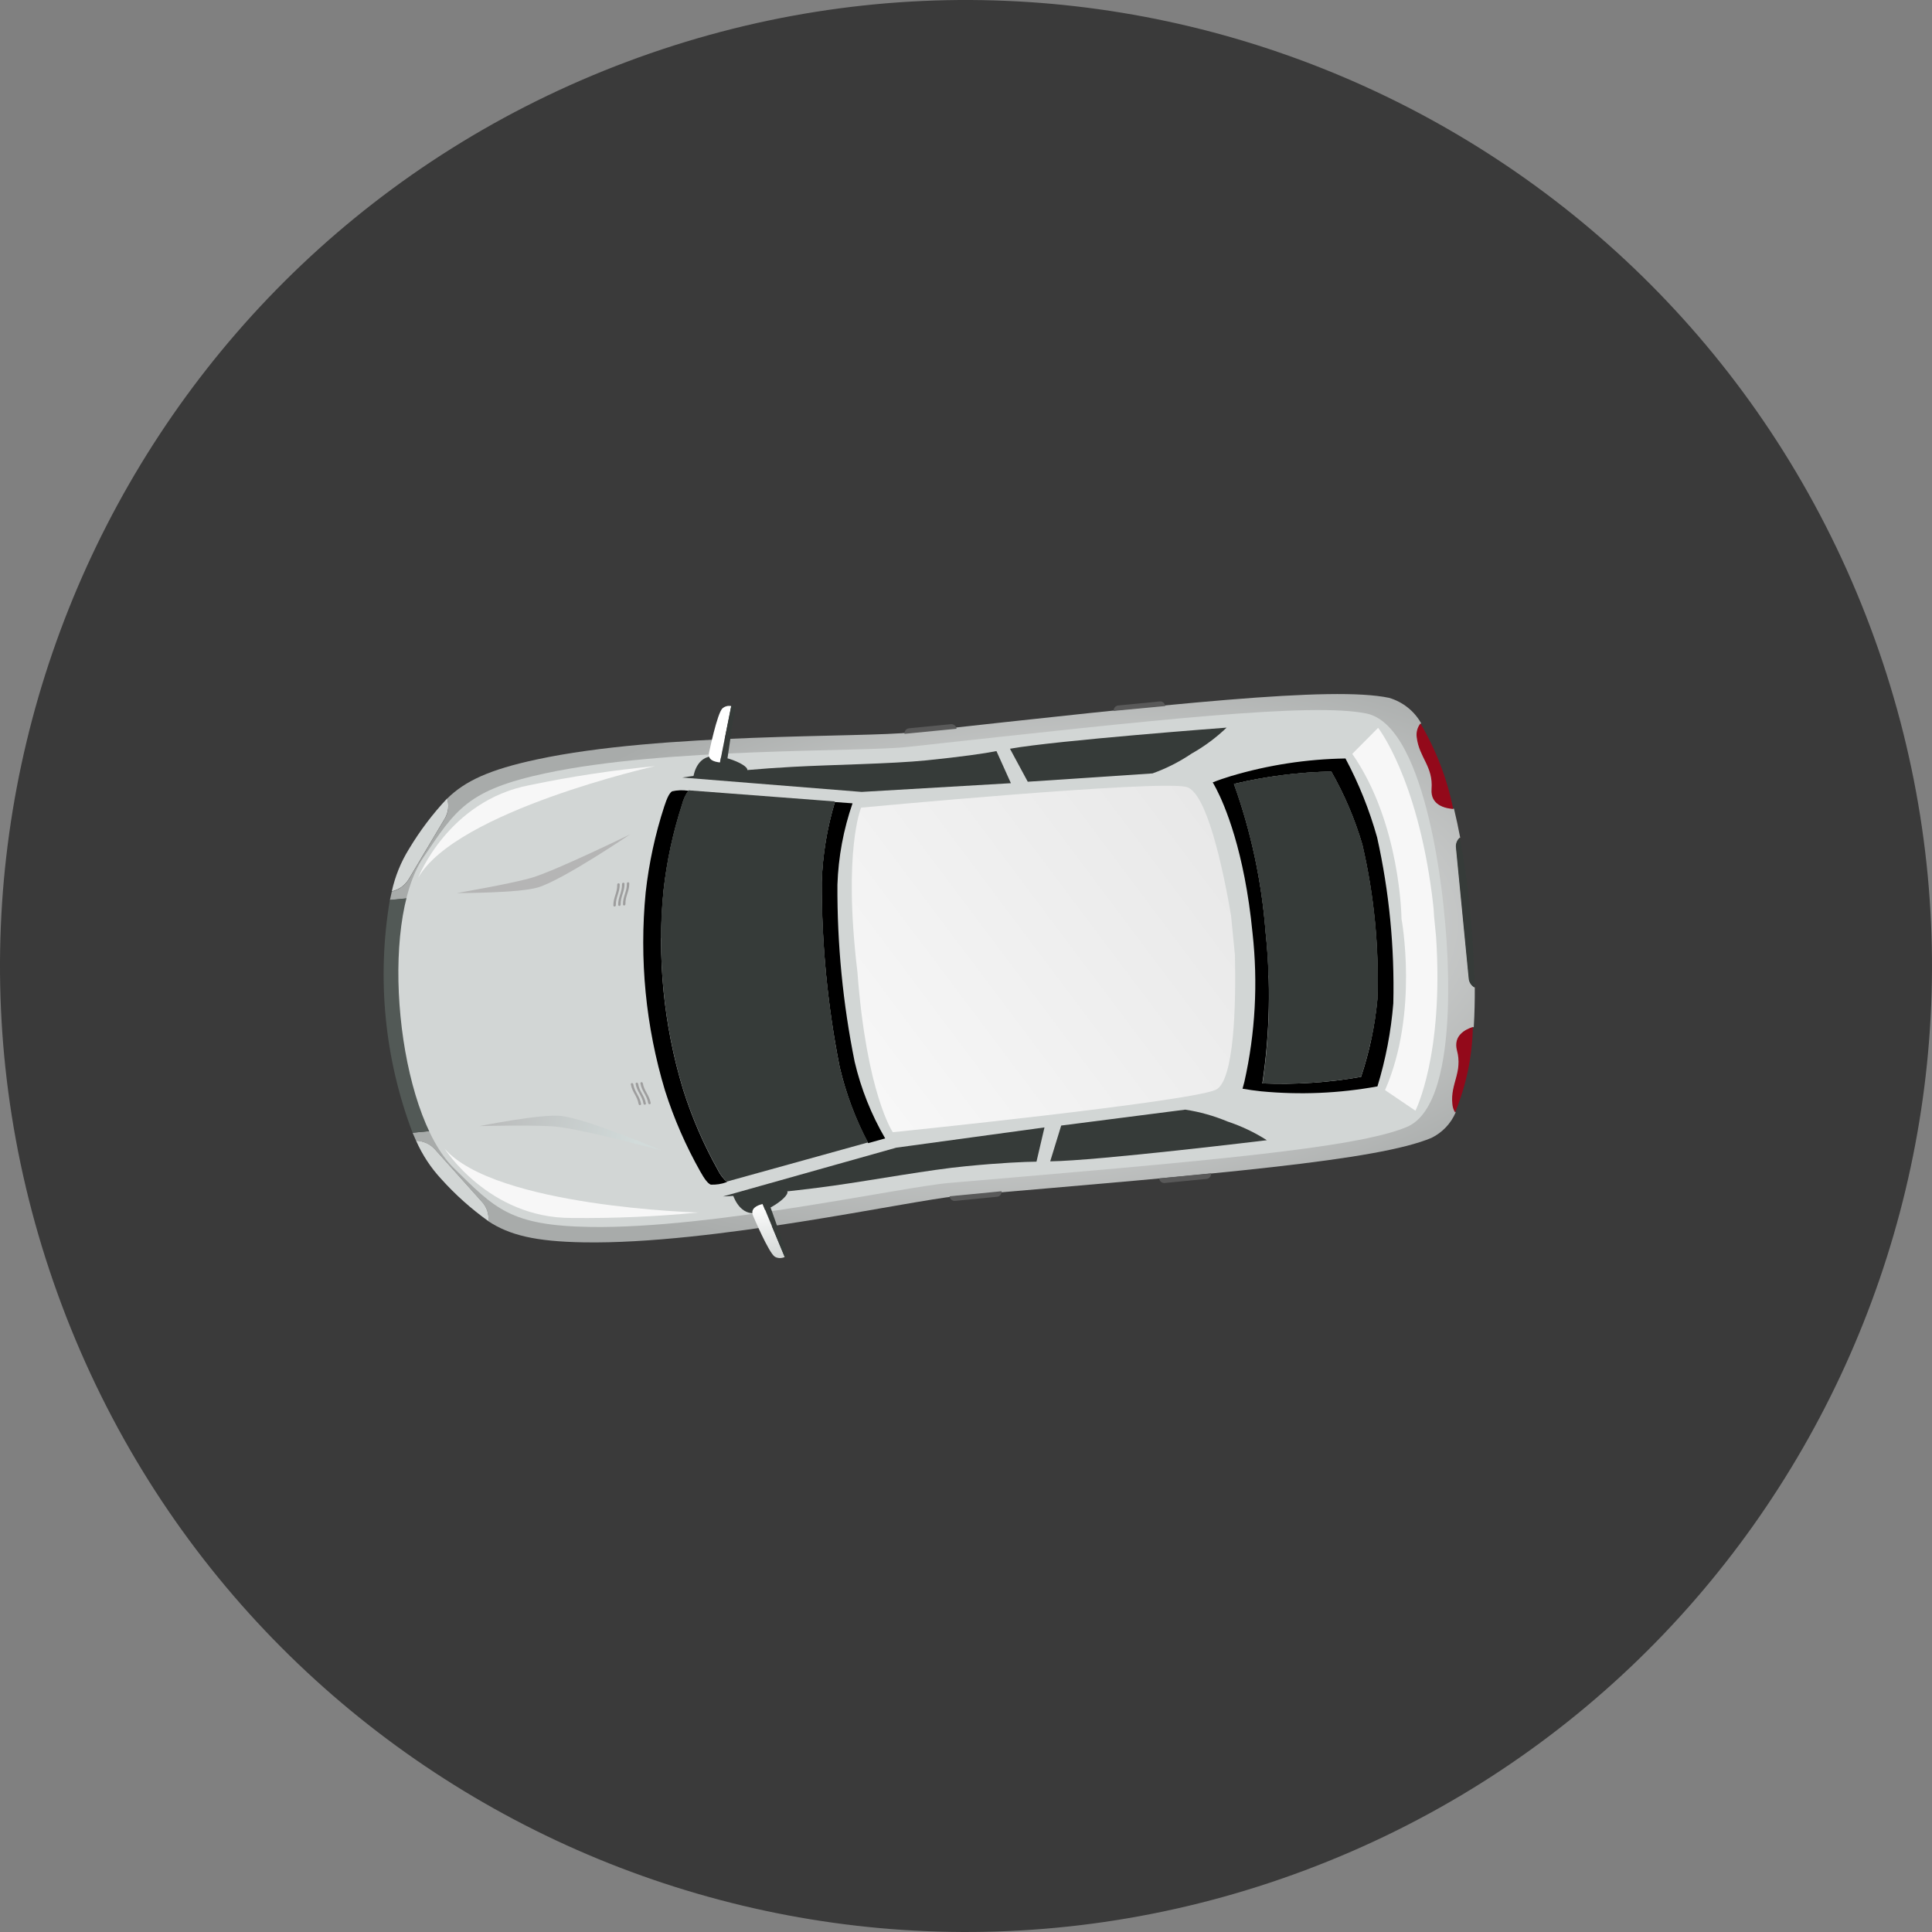 <svg width="29" height="29" viewBox="0 0 29 29" fill="none" xmlns="http://www.w3.org/2000/svg">
<rect x="0" y="0" width="29" height="29" fill="#808080" stroke="none"/>
<path fill-rule="evenodd" clip-rule="evenodd" d="M9.408 0.928C1.912 3.74 -1.885 12.097 0.928 19.592C3.74 27.088 12.097 30.885 19.592 28.072C27.088 25.26 30.885 16.903 28.072 9.408C25.26 1.912 16.903 -1.885 9.408 0.928Z" fill="#3A3A3A"/>
<path d="M8.055 11.4C7.343 11.553 6.981 11.723 6.711 11.988C6.727 12.037 6.732 12.089 6.727 12.141C6.721 12.193 6.704 12.242 6.677 12.287L6.136 13.199C6.108 13.245 6.071 13.285 6.027 13.316C5.984 13.348 5.934 13.37 5.881 13.382L5.853 13.51L6.642 13.434L6.983 16.926L6.193 17.003L6.246 17.124C6.3 17.125 6.353 17.137 6.402 17.16C6.451 17.182 6.495 17.214 6.531 17.254L7.238 18.045C7.273 18.083 7.299 18.129 7.315 18.178C7.331 18.228 7.336 18.28 7.33 18.331C7.646 18.539 8.035 18.636 8.761 18.648C10.687 18.682 13.633 18.025 14.368 17.953C18.297 17.619 20.688 17.419 21.489 17.079C21.651 16.999 21.779 16.864 21.85 16.698C21.826 16.657 21.812 16.612 21.809 16.566C21.779 16.262 21.962 16.095 21.878 15.764C21.819 15.547 21.996 15.457 22.122 15.415C22.134 15.213 22.138 15.011 22.137 14.822C22.113 14.809 22.093 14.79 22.078 14.767C22.064 14.743 22.054 14.717 22.052 14.69L21.86 12.72C21.857 12.692 21.861 12.665 21.871 12.639C21.881 12.614 21.897 12.591 21.918 12.573C21.89 12.428 21.86 12.283 21.825 12.139C21.694 12.131 21.479 12.079 21.5 11.84C21.525 11.499 21.307 11.371 21.277 11.066C21.272 11.03 21.274 10.992 21.283 10.956C21.293 10.919 21.309 10.885 21.332 10.856C21.227 10.671 21.055 10.535 20.851 10.475C20 10.295 17.613 10.561 13.696 10.992C12.956 11.076 9.933 10.995 8.055 11.4Z" fill="url(#paint0_radial_153_3971)"/>
<path d="M6.642 13.431L5.852 13.508C5.654 14.683 5.771 15.889 6.193 17.003L6.983 16.926L6.642 13.431Z" fill="url(#paint1_linear_153_3971)"/>
<path d="M8.193 11.606C7.014 11.857 6.841 12.151 6.354 12.873C5.684 13.856 5.96 16.693 6.808 17.529C7.433 18.145 7.659 18.398 8.863 18.417C10.712 18.445 13.552 17.812 14.261 17.755C18.041 17.432 20.344 17.239 21.115 16.917C22.005 16.546 21.68 13.729 21.68 13.729C21.68 13.729 21.455 10.904 20.511 10.71C19.691 10.543 17.395 10.798 13.623 11.212C12.91 11.29 10.002 11.22 8.193 11.606Z" fill="url(#paint2_radial_153_3971)"/>
<path d="M12.604 16.017C12.697 16.414 12.84 16.798 13.031 17.159L13.287 17.088C13.078 16.73 12.924 16.343 12.829 15.939C12.652 15.064 12.565 14.172 12.57 13.279C12.584 12.863 12.661 12.451 12.797 12.058L12.532 12.039C12.414 12.43 12.348 12.834 12.334 13.242C12.333 14.173 12.423 15.103 12.604 16.017Z" fill="url(#paint3_linear_153_3971)"/>
<path d="M10.773 17.558C10.558 17.173 10.383 16.767 10.251 16.346C9.96 15.381 9.862 14.369 9.96 13.367C10.009 12.928 10.102 12.496 10.239 12.076C10.257 12.002 10.29 11.931 10.335 11.869L10.328 11.869C10.248 11.857 10.166 11.86 10.088 11.878C10.046 11.906 10.012 11.979 9.971 12.104C9.834 12.523 9.741 12.956 9.692 13.394C9.594 14.397 9.692 15.409 9.983 16.373C10.117 16.794 10.294 17.199 10.511 17.584C10.575 17.698 10.623 17.763 10.669 17.782C10.75 17.785 10.83 17.773 10.906 17.745L10.914 17.744C10.855 17.692 10.807 17.629 10.773 17.558Z" fill="url(#paint4_linear_153_3971)"/>
<path d="M12.605 16.017C12.423 15.1 12.332 14.168 12.334 13.233C12.348 12.825 12.414 12.421 12.531 12.03L10.335 11.863C10.29 11.925 10.257 11.995 10.238 12.07C10.101 12.49 10.008 12.922 9.96 13.361C9.861 14.363 9.96 15.375 10.25 16.34C10.382 16.76 10.557 17.167 10.772 17.552C10.805 17.622 10.851 17.684 10.907 17.737L13.03 17.148C12.841 16.791 12.698 16.411 12.605 16.017Z" fill="url(#paint5_linear_153_3971)"/>
<path d="M18.478 11.649C18.386 11.677 18.294 11.708 18.203 11.744C18.203 11.744 18.224 11.776 18.257 11.841C18.379 12.077 18.68 12.764 18.801 14.006C18.884 14.751 18.843 15.505 18.679 16.237C18.662 16.305 18.651 16.342 18.651 16.342C18.744 16.358 18.837 16.371 18.93 16.381C19.513 16.437 20.1 16.412 20.676 16.307C20.8 15.901 20.88 15.483 20.914 15.061C20.934 14.223 20.853 13.387 20.671 12.57C20.556 12.159 20.397 11.762 20.196 11.385C19.614 11.394 19.036 11.483 18.478 11.649ZM19.983 11.581C20.18 11.927 20.337 12.296 20.449 12.678C20.625 13.438 20.701 14.216 20.675 14.995C20.639 15.393 20.556 15.785 20.43 16.164C19.941 16.25 19.444 16.283 18.948 16.262C19.061 15.51 19.077 14.747 18.997 13.99C18.939 13.231 18.779 12.484 18.522 11.767C19.001 11.653 19.491 11.591 19.983 11.581Z" fill="url(#paint6_linear_153_3971)"/>
<path d="M18.951 16.262C19.446 16.283 19.942 16.25 20.43 16.164C20.556 15.786 20.639 15.394 20.675 14.997C20.701 14.218 20.626 13.439 20.45 12.68C20.337 12.297 20.18 11.928 19.983 11.581C19.491 11.591 19.001 11.653 18.522 11.768C18.779 12.484 18.939 13.231 18.997 13.99C19.078 14.746 19.062 15.51 18.951 16.262Z" fill="url(#paint7_linear_153_3971)"/>
<path d="M15.558 17.437L15.678 16.923L13.453 17.227L10.853 17.959C10.853 17.959 11.536 17.934 12.505 17.798C13.117 17.712 13.96 17.556 14.502 17.505C15.021 17.454 15.378 17.439 15.558 17.437Z" fill="url(#paint8_linear_153_3971)"/>
<path d="M14.957 11.274L15.174 11.756L12.933 11.887L10.24 11.671C10.24 11.671 10.915 11.564 11.892 11.511C12.51 11.477 13.367 11.467 13.909 11.413C14.427 11.36 14.78 11.31 14.957 11.274Z" fill="url(#paint9_linear_153_3971)"/>
<path d="M15.764 17.432L15.929 16.895L17.791 16.656C18.009 16.689 18.221 16.749 18.425 16.834C18.633 16.903 18.831 16.997 19.016 17.115C19.016 17.115 16.471 17.424 15.764 17.432Z" fill="url(#paint10_linear_153_3971)"/>
<path d="M15.16 11.239L15.427 11.734L17.3 11.609C17.507 11.535 17.704 11.435 17.886 11.312C18.077 11.205 18.253 11.074 18.412 10.922C18.412 10.922 15.855 11.114 15.16 11.239Z" fill="url(#paint11_linear_153_3971)"/>
<path d="M7.238 18.044L6.531 17.254C6.495 17.214 6.451 17.181 6.402 17.159C6.353 17.137 6.3 17.124 6.246 17.123C6.339 17.334 6.466 17.528 6.623 17.697C6.835 17.933 7.072 18.145 7.33 18.329C7.336 18.278 7.331 18.226 7.315 18.177C7.299 18.128 7.273 18.082 7.238 18.044Z" fill="url(#paint12_radial_153_3971)"/>
<path d="M6.135 13.197L6.677 12.285C6.703 12.24 6.72 12.191 6.726 12.139C6.732 12.087 6.727 12.035 6.711 11.986C6.494 12.217 6.303 12.47 6.14 12.742C6.018 12.938 5.931 13.153 5.881 13.379C5.933 13.367 5.983 13.345 6.027 13.314C6.07 13.283 6.107 13.243 6.135 13.197Z" fill="url(#paint13_radial_153_3971)"/>
<path d="M21.869 15.765C21.959 16.095 21.77 16.263 21.8 16.566C21.803 16.613 21.817 16.658 21.841 16.698C22.009 16.291 22.1 15.856 22.108 15.415C21.987 15.455 21.814 15.547 21.869 15.765Z" fill="#93091A"/>
<path d="M21.488 11.845C21.471 12.083 21.686 12.133 21.813 12.143C21.722 11.69 21.556 11.256 21.321 10.859C21.298 10.889 21.281 10.923 21.272 10.959C21.262 10.995 21.26 11.033 21.266 11.07C21.303 11.374 21.515 11.503 21.488 11.845Z" fill="#93091A"/>
<path d="M9.921 17.265C9.921 17.265 8.813 16.792 8.415 16.75C8.116 16.719 7.198 16.903 7.198 16.903C7.198 16.903 8.083 16.88 8.373 16.914C8.768 16.96 9.921 17.265 9.921 17.265Z" fill="url(#paint14_linear_153_3971)"/>
<path d="M9.458 12.524C9.458 12.524 8.457 13.203 8.08 13.319C7.793 13.408 6.857 13.405 6.857 13.405C6.857 13.405 7.73 13.256 8.008 13.167C8.387 13.046 9.458 12.524 9.458 12.524Z" fill="url(#paint15_linear_153_3971)"/>
<path style="mix-blend-mode:screen" d="M10.239 12.078C10.102 12.498 10.009 12.93 9.961 13.368C9.934 13.604 9.921 13.841 9.922 14.078C10.66 14.64 11.961 15.265 12.511 15.519C12.392 14.766 12.334 14.005 12.335 13.242C12.348 12.834 12.415 12.43 12.532 12.039L10.336 11.872C10.29 11.934 10.258 12.004 10.239 12.078Z" fill="url(#paint16_linear_153_3971)"/>
<path d="M12.87 14.587C13.007 16.416 13.401 16.995 13.401 16.995C13.401 16.995 17.819 16.543 18.245 16.36C18.529 16.238 18.553 15.075 18.537 14.34L18.478 13.737C18.352 13.01 18.109 11.876 17.802 11.811C17.348 11.707 12.926 12.123 12.926 12.123C12.926 12.123 12.651 12.767 12.87 14.587Z" fill="url(#paint17_linear_153_3971)"/>
<path d="M21.494 13.426C21.265 11.66 20.686 10.925 20.686 10.925L20.298 11.316C21.026 12.362 21.037 13.792 21.037 13.792C21.037 13.792 21.301 15.196 20.79 16.363L21.246 16.672C21.246 16.672 21.673 15.839 21.556 14.062C21.547 13.97 21.525 13.744 21.525 13.744C21.522 13.623 21.503 13.518 21.494 13.426Z" fill="url(#paint18_linear_153_3971)"/>
<path d="M6.673 17.241C6.673 17.241 7.336 18.286 8.579 18.282C9.215 18.289 9.85 18.262 10.482 18.2C10.482 18.2 7.433 18.117 6.673 17.241Z" fill="url(#paint19_linear_153_3971)"/>
<path d="M6.277 13.175C6.277 13.175 6.725 12.022 7.946 11.786C8.569 11.656 9.198 11.561 9.831 11.5C9.831 11.5 6.853 12.169 6.277 13.175Z" fill="url(#paint20_linear_153_3971)"/>
<path d="M10.406 11.674C10.406 11.674 10.434 11.385 10.671 11.353C10.907 11.321 11.431 11.566 11.124 11.604C10.887 11.644 10.647 11.668 10.406 11.674Z" fill="url(#paint21_linear_153_3971)"/>
<path d="M10.845 10.632C10.766 10.703 10.644 11.293 10.644 11.293C10.618 11.41 10.721 11.434 10.807 11.445L10.977 10.598C10.954 10.594 10.93 10.594 10.907 10.6C10.884 10.606 10.863 10.617 10.845 10.632Z" fill="url(#paint22_linear_153_3971)"/>
<path d="M10.808 11.445C10.843 11.444 10.878 11.441 10.912 11.435L11.034 10.608C11.016 10.6 10.996 10.595 10.977 10.592L10.808 11.445Z" fill="url(#paint23_linear_153_3971)"/>
<path d="M10.999 17.928C10.999 17.928 11.085 18.226 11.323 18.21C11.561 18.194 12.026 17.835 11.719 17.858C11.478 17.863 11.237 17.887 10.999 17.928Z" fill="url(#paint24_linear_153_3971)"/>
<path d="M11.306 18.254C11.306 18.254 11.541 18.81 11.631 18.864C11.653 18.877 11.679 18.883 11.704 18.884C11.73 18.884 11.756 18.879 11.779 18.868L11.446 18.073C11.362 18.093 11.255 18.141 11.306 18.254Z" fill="url(#paint25_linear_153_3971)"/>
<path d="M11.779 18.869C11.794 18.863 11.808 18.856 11.822 18.847L11.541 18.052C11.509 18.053 11.477 18.056 11.446 18.061L11.779 18.869Z" fill="url(#paint26_linear_153_3971)"/>
<path d="M14.253 17.957C14.255 17.977 14.265 17.996 14.281 18.009C14.296 18.021 14.316 18.028 14.337 18.026L14.965 17.964C14.986 17.962 15.004 17.953 15.017 17.937C15.03 17.921 15.036 17.901 15.034 17.881L14.253 17.957Z" fill="#595959"/>
<path d="M17.4 17.688C17.402 17.708 17.412 17.727 17.427 17.74C17.443 17.753 17.463 17.759 17.483 17.757L18.11 17.696C18.131 17.694 18.149 17.684 18.162 17.668C18.175 17.653 18.181 17.632 18.179 17.612L17.4 17.688Z" fill="#595959"/>
<path d="M13.577 11.015C13.575 10.995 13.581 10.975 13.594 10.959C13.607 10.944 13.625 10.934 13.646 10.932L14.274 10.87C14.294 10.868 14.315 10.875 14.33 10.887C14.346 10.9 14.356 10.919 14.358 10.939L13.577 11.015Z" fill="#595959"/>
<path d="M16.716 10.671C16.715 10.652 16.721 10.633 16.733 10.618C16.745 10.603 16.762 10.593 16.78 10.59L17.408 10.529C17.428 10.527 17.448 10.533 17.464 10.546C17.479 10.559 17.489 10.578 17.491 10.598L16.716 10.671Z" fill="#595959"/>
<path d="M9.623 16.57C9.601 16.449 9.526 16.394 9.505 16.273C9.505 16.269 9.502 16.264 9.498 16.261C9.494 16.259 9.49 16.257 9.485 16.258C9.482 16.258 9.48 16.258 9.478 16.259C9.476 16.26 9.474 16.262 9.472 16.264C9.471 16.265 9.47 16.267 9.469 16.27C9.468 16.272 9.468 16.275 9.469 16.277C9.491 16.398 9.566 16.452 9.586 16.573C9.587 16.578 9.59 16.582 9.594 16.585C9.598 16.588 9.602 16.589 9.607 16.589C9.612 16.588 9.616 16.586 9.619 16.582C9.622 16.579 9.624 16.574 9.623 16.57Z" fill="#9E9E9E"/>
<path d="M9.541 16.27C9.563 16.391 9.638 16.445 9.659 16.566C9.659 16.571 9.662 16.575 9.666 16.578C9.67 16.581 9.675 16.582 9.679 16.582C9.682 16.582 9.684 16.581 9.686 16.58C9.688 16.579 9.69 16.578 9.692 16.576C9.693 16.574 9.694 16.572 9.695 16.57C9.696 16.567 9.696 16.565 9.695 16.563C9.673 16.442 9.598 16.387 9.578 16.266C9.577 16.262 9.574 16.257 9.57 16.255C9.566 16.252 9.562 16.25 9.557 16.251C9.554 16.251 9.552 16.251 9.55 16.252C9.548 16.253 9.546 16.255 9.544 16.257C9.543 16.258 9.542 16.261 9.541 16.263C9.541 16.265 9.541 16.268 9.541 16.27Z" fill="#9E9E9E"/>
<path d="M9.613 16.263C9.635 16.384 9.71 16.439 9.73 16.559C9.731 16.564 9.734 16.568 9.738 16.571C9.741 16.574 9.746 16.576 9.751 16.575C9.756 16.575 9.76 16.572 9.763 16.569C9.766 16.565 9.767 16.561 9.767 16.556C9.745 16.435 9.67 16.38 9.649 16.26C9.648 16.255 9.646 16.251 9.642 16.248C9.638 16.245 9.633 16.243 9.628 16.244C9.626 16.244 9.624 16.244 9.622 16.245C9.619 16.247 9.617 16.248 9.616 16.25C9.614 16.252 9.613 16.254 9.613 16.256C9.612 16.258 9.612 16.261 9.613 16.263Z" fill="#9E9E9E"/>
<path d="M9.302 13.274C9.304 13.397 9.241 13.465 9.244 13.588C9.244 13.593 9.242 13.597 9.239 13.601C9.236 13.604 9.231 13.607 9.226 13.607C9.224 13.608 9.222 13.608 9.219 13.607C9.217 13.606 9.215 13.605 9.213 13.604C9.211 13.602 9.21 13.6 9.209 13.598C9.208 13.596 9.207 13.594 9.207 13.591C9.206 13.469 9.268 13.4 9.265 13.278C9.265 13.273 9.267 13.268 9.27 13.265C9.273 13.261 9.278 13.259 9.283 13.258C9.287 13.258 9.292 13.259 9.296 13.262C9.299 13.265 9.302 13.27 9.302 13.274Z" fill="#9E9E9E"/>
<path d="M9.279 13.583C9.278 13.46 9.34 13.392 9.337 13.269C9.337 13.264 9.339 13.26 9.342 13.256C9.345 13.253 9.35 13.25 9.355 13.25C9.357 13.249 9.36 13.249 9.362 13.25C9.364 13.251 9.366 13.252 9.368 13.253C9.37 13.255 9.371 13.257 9.372 13.259C9.374 13.261 9.374 13.263 9.374 13.266C9.376 13.388 9.313 13.457 9.316 13.579C9.316 13.584 9.314 13.589 9.311 13.592C9.308 13.596 9.303 13.598 9.299 13.599C9.294 13.599 9.289 13.598 9.286 13.595C9.282 13.592 9.28 13.587 9.279 13.583Z" fill="#9E9E9E"/>
<path d="M9.351 13.576C9.349 13.453 9.412 13.385 9.409 13.262C9.409 13.258 9.411 13.253 9.414 13.249C9.417 13.246 9.422 13.243 9.426 13.243C9.431 13.243 9.436 13.244 9.439 13.247C9.443 13.25 9.445 13.254 9.446 13.259C9.447 13.382 9.384 13.45 9.388 13.572C9.388 13.577 9.386 13.582 9.383 13.585C9.379 13.589 9.375 13.591 9.37 13.592C9.368 13.592 9.365 13.592 9.363 13.591C9.361 13.591 9.359 13.59 9.357 13.588C9.355 13.587 9.353 13.585 9.352 13.583C9.351 13.581 9.351 13.578 9.351 13.576Z" fill="#9E9E9E"/>
<path d="M21.854 12.719L22.046 14.689C22.048 14.716 22.057 14.742 22.072 14.765C22.087 14.788 22.107 14.807 22.131 14.821C22.126 14.197 22.068 13.693 22.068 13.691C22.068 13.69 22.028 13.185 21.912 12.573C21.891 12.591 21.875 12.614 21.865 12.639C21.855 12.665 21.851 12.692 21.854 12.719Z" fill="url(#paint27_linear_153_3971)"/>
<path style="mix-blend-mode:screen" d="M18.522 11.768C18.779 12.484 18.939 13.232 18.997 13.99C19.02 14.219 19.033 14.431 19.04 14.64C19.396 15.253 20.337 15.549 20.578 15.623C20.623 15.416 20.656 15.207 20.677 14.997C20.703 14.218 20.627 13.439 20.451 12.68C20.338 12.297 20.181 11.928 19.983 11.581C19.491 11.591 19.001 11.654 18.522 11.768Z" fill="url(#paint28_linear_153_3971)"/>
<defs>
<radialGradient id="paint0_radial_153_3971" cx="0" cy="0" r="1" gradientUnits="userSpaceOnUse" gradientTransform="translate(15.659 14.316) rotate(-95.567) scale(4.585 9.538)">
<stop stop-color="#F7F7F7"/>
<stop offset="1" stop-color="#A8ABAA"/>
</radialGradient>
<linearGradient id="paint1_linear_153_3971" x1="14.708" y1="-180.048" x2="6.585" y2="-263.397" gradientUnits="userSpaceOnUse">
<stop stop-color="#525956"/>
<stop offset="1" stop-color="#2C2E2E"/>
</linearGradient>
<radialGradient id="paint2_radial_153_3971" cx="0" cy="0" r="1" gradientUnits="userSpaceOnUse" gradientTransform="translate(-343930 33065.4) rotate(-95.567) scale(173.753 1505.91)">
<stop stop-color="white"/>
<stop offset="1" stop-color="#D2D6D5"/>
</radialGradient>
<linearGradient id="paint3_linear_153_3971" x1="33.135" y1="-243.682" x2="15.711" y2="-422.462" gradientUnits="userSpaceOnUse">
<stop/>
<stop offset="1" stop-color="#1B1C1C"/>
</linearGradient>
<linearGradient id="paint4_linear_153_3971" x1="32.665" y1="-267.018" x2="9.354" y2="-506.2" gradientUnits="userSpaceOnUse">
<stop/>
<stop offset="1" stop-color="#1B1C1C"/>
</linearGradient>
<linearGradient id="paint5_linear_153_3971" x1="157.112" y1="-278.252" x2="134.166" y2="-513.695" gradientUnits="userSpaceOnUse">
<stop stop-color="#363B39"/>
<stop offset="1" stop-color="#1B1C1C"/>
</linearGradient>
<linearGradient id="paint6_linear_153_3971" x1="282.675" y1="-262.767" x2="266.262" y2="-431.178" gradientUnits="userSpaceOnUse">
<stop/>
<stop offset="1" stop-color="#1B1C1C"/>
</linearGradient>
<linearGradient id="paint7_linear_153_3971" x1="221.42" y1="-245.049" x2="207.203" y2="-390.929" gradientUnits="userSpaceOnUse">
<stop stop-color="#363B39"/>
<stop offset="1" stop-color="#1B1C1C"/>
</linearGradient>
<linearGradient id="paint8_linear_153_3971" x1="363.089" y1="-43.235" x2="362.866" y2="-45.524" gradientUnits="userSpaceOnUse">
<stop stop-color="#363B39"/>
<stop offset="1" stop-color="#1B1C1C"/>
</linearGradient>
<linearGradient id="paint9_linear_153_3971" x1="360.326" y1="-71.588" x2="360.103" y2="-73.871" gradientUnits="userSpaceOnUse">
<stop stop-color="#363B39"/>
<stop offset="1" stop-color="#1B1C1C"/>
</linearGradient>
<linearGradient id="paint10_linear_153_3971" x1="340.617" y1="-42.191" x2="340.378" y2="-44.644" gradientUnits="userSpaceOnUse">
<stop stop-color="#363B39"/>
<stop offset="1" stop-color="#1B1C1C"/>
</linearGradient>
<linearGradient id="paint11_linear_153_3971" x1="337.825" y1="-70.831" x2="337.587" y2="-73.278" gradientUnits="userSpaceOnUse">
<stop stop-color="#363B39"/>
<stop offset="1" stop-color="#1B1C1C"/>
</linearGradient>
<radialGradient id="paint12_radial_153_3971" cx="0" cy="0" r="1" gradientUnits="userSpaceOnUse" gradientTransform="translate(36.081 -50.521) rotate(-95.567) scale(5.028 3.92)">
<stop stop-color="white"/>
<stop offset="1" stop-color="#D2D6D5"/>
</radialGradient>
<radialGradient id="paint13_radial_153_3971" cx="0" cy="0" r="1" gradientUnits="userSpaceOnUse" gradientTransform="translate(31.234 -100.302) rotate(-95.567) scale(5.015 3.91)">
<stop stop-color="white"/>
<stop offset="1" stop-color="#D2D6D5"/>
</radialGradient>
<linearGradient id="paint14_linear_153_3971" x1="9.552" y1="17.199" x2="6.891" y2="16.628" gradientUnits="userSpaceOnUse">
<stop stop-color="#D2DBDA"/>
<stop offset="1" stop-color="#B5B5B5"/>
</linearGradient>
<linearGradient id="paint15_linear_153_3971" x1="131.409" y1="-54.95" x2="108.533" y2="-27.343" gradientUnits="userSpaceOnUse">
<stop stop-color="#D2DBDA"/>
<stop offset="1" stop-color="#B5B5B5"/>
</linearGradient>
<linearGradient id="paint16_linear_153_3971" x1="145.446" y1="-257.819" x2="174.512" y2="-294.008" gradientUnits="userSpaceOnUse">
<stop stop-color="#363B39"/>
<stop offset="1"/>
</linearGradient>
<linearGradient id="paint17_linear_153_3971" x1="12.921" y1="16.243" x2="22.78" y2="8.838" gradientUnits="userSpaceOnUse">
<stop stop-color="#F7F7F7"/>
<stop offset="1" stop-color="#DBDBDB"/>
</linearGradient>
<linearGradient id="paint18_linear_153_3971" x1="102.055" y1="-349.268" x2="147.095" y2="-358.452" gradientUnits="userSpaceOnUse">
<stop stop-color="#F7F7F7"/>
<stop offset="1" stop-color="#DBDBDB"/>
</linearGradient>
<linearGradient id="paint19_linear_153_3971" x1="68.158" y1="-42.342" x2="127.407" y2="-112.263" gradientUnits="userSpaceOnUse">
<stop stop-color="#F7F7F7"/>
<stop offset="1" stop-color="#DBDBDB"/>
</linearGradient>
<linearGradient id="paint20_linear_153_3971" x1="117.923" y1="467.996" x2="189.535" y2="525.177" gradientUnits="userSpaceOnUse">
<stop stop-color="#F7F7F7"/>
<stop offset="1" stop-color="#DBDBDB"/>
</linearGradient>
<linearGradient id="paint21_linear_153_3971" x1="54.984" y1="-19.951" x2="57.563" y2="-24.343" gradientUnits="userSpaceOnUse">
<stop stop-color="#363B39"/>
<stop offset="1" stop-color="#1B1C1C"/>
</linearGradient>
<linearGradient id="paint22_linear_153_3971" x1="27.819" y1="-65.63" x2="27.359" y2="-70.355" gradientUnits="userSpaceOnUse">
<stop stop-color="white"/>
<stop offset="1" stop-color="#D2D6D5"/>
</linearGradient>
<linearGradient id="paint23_linear_153_3971" x1="22.142" y1="-65.186" x2="21.681" y2="-69.918" gradientUnits="userSpaceOnUse">
<stop stop-color="#363B39"/>
<stop offset="1" stop-color="#1B1C1C"/>
</linearGradient>
<linearGradient id="paint24_linear_153_3971" x1="57.458" y1="-1.071" x2="60.581" y2="-5.447" gradientUnits="userSpaceOnUse">
<stop stop-color="#363B39"/>
<stop offset="1" stop-color="#1B1C1C"/>
</linearGradient>
<linearGradient id="paint25_linear_153_3971" x1="11.572" y1="18.898" x2="11.49" y2="18.063" gradientUnits="userSpaceOnUse">
<stop stop-color="#D2D6D5"/>
<stop offset="1" stop-color="white"/>
</linearGradient>
<linearGradient id="paint26_linear_153_3971" x1="26.396" y1="-15.618" x2="25.933" y2="-20.373" gradientUnits="userSpaceOnUse">
<stop stop-color="#363B39"/>
<stop offset="1" stop-color="#1B1C1C"/>
</linearGradient>
<linearGradient id="paint27_linear_153_3971" x1="24.952" y1="-121.305" x2="21.591" y2="-155.785" gradientUnits="userSpaceOnUse">
<stop stop-color="#363B39"/>
<stop offset="1" stop-color="#1B1C1C"/>
</linearGradient>
<linearGradient id="paint28_linear_153_3971" x1="191.432" y1="-247.655" x2="222.118" y2="-260.327" gradientUnits="userSpaceOnUse">
<stop stop-color="#363B39"/>
<stop offset="1"/>
</linearGradient>
</defs>
</svg>
